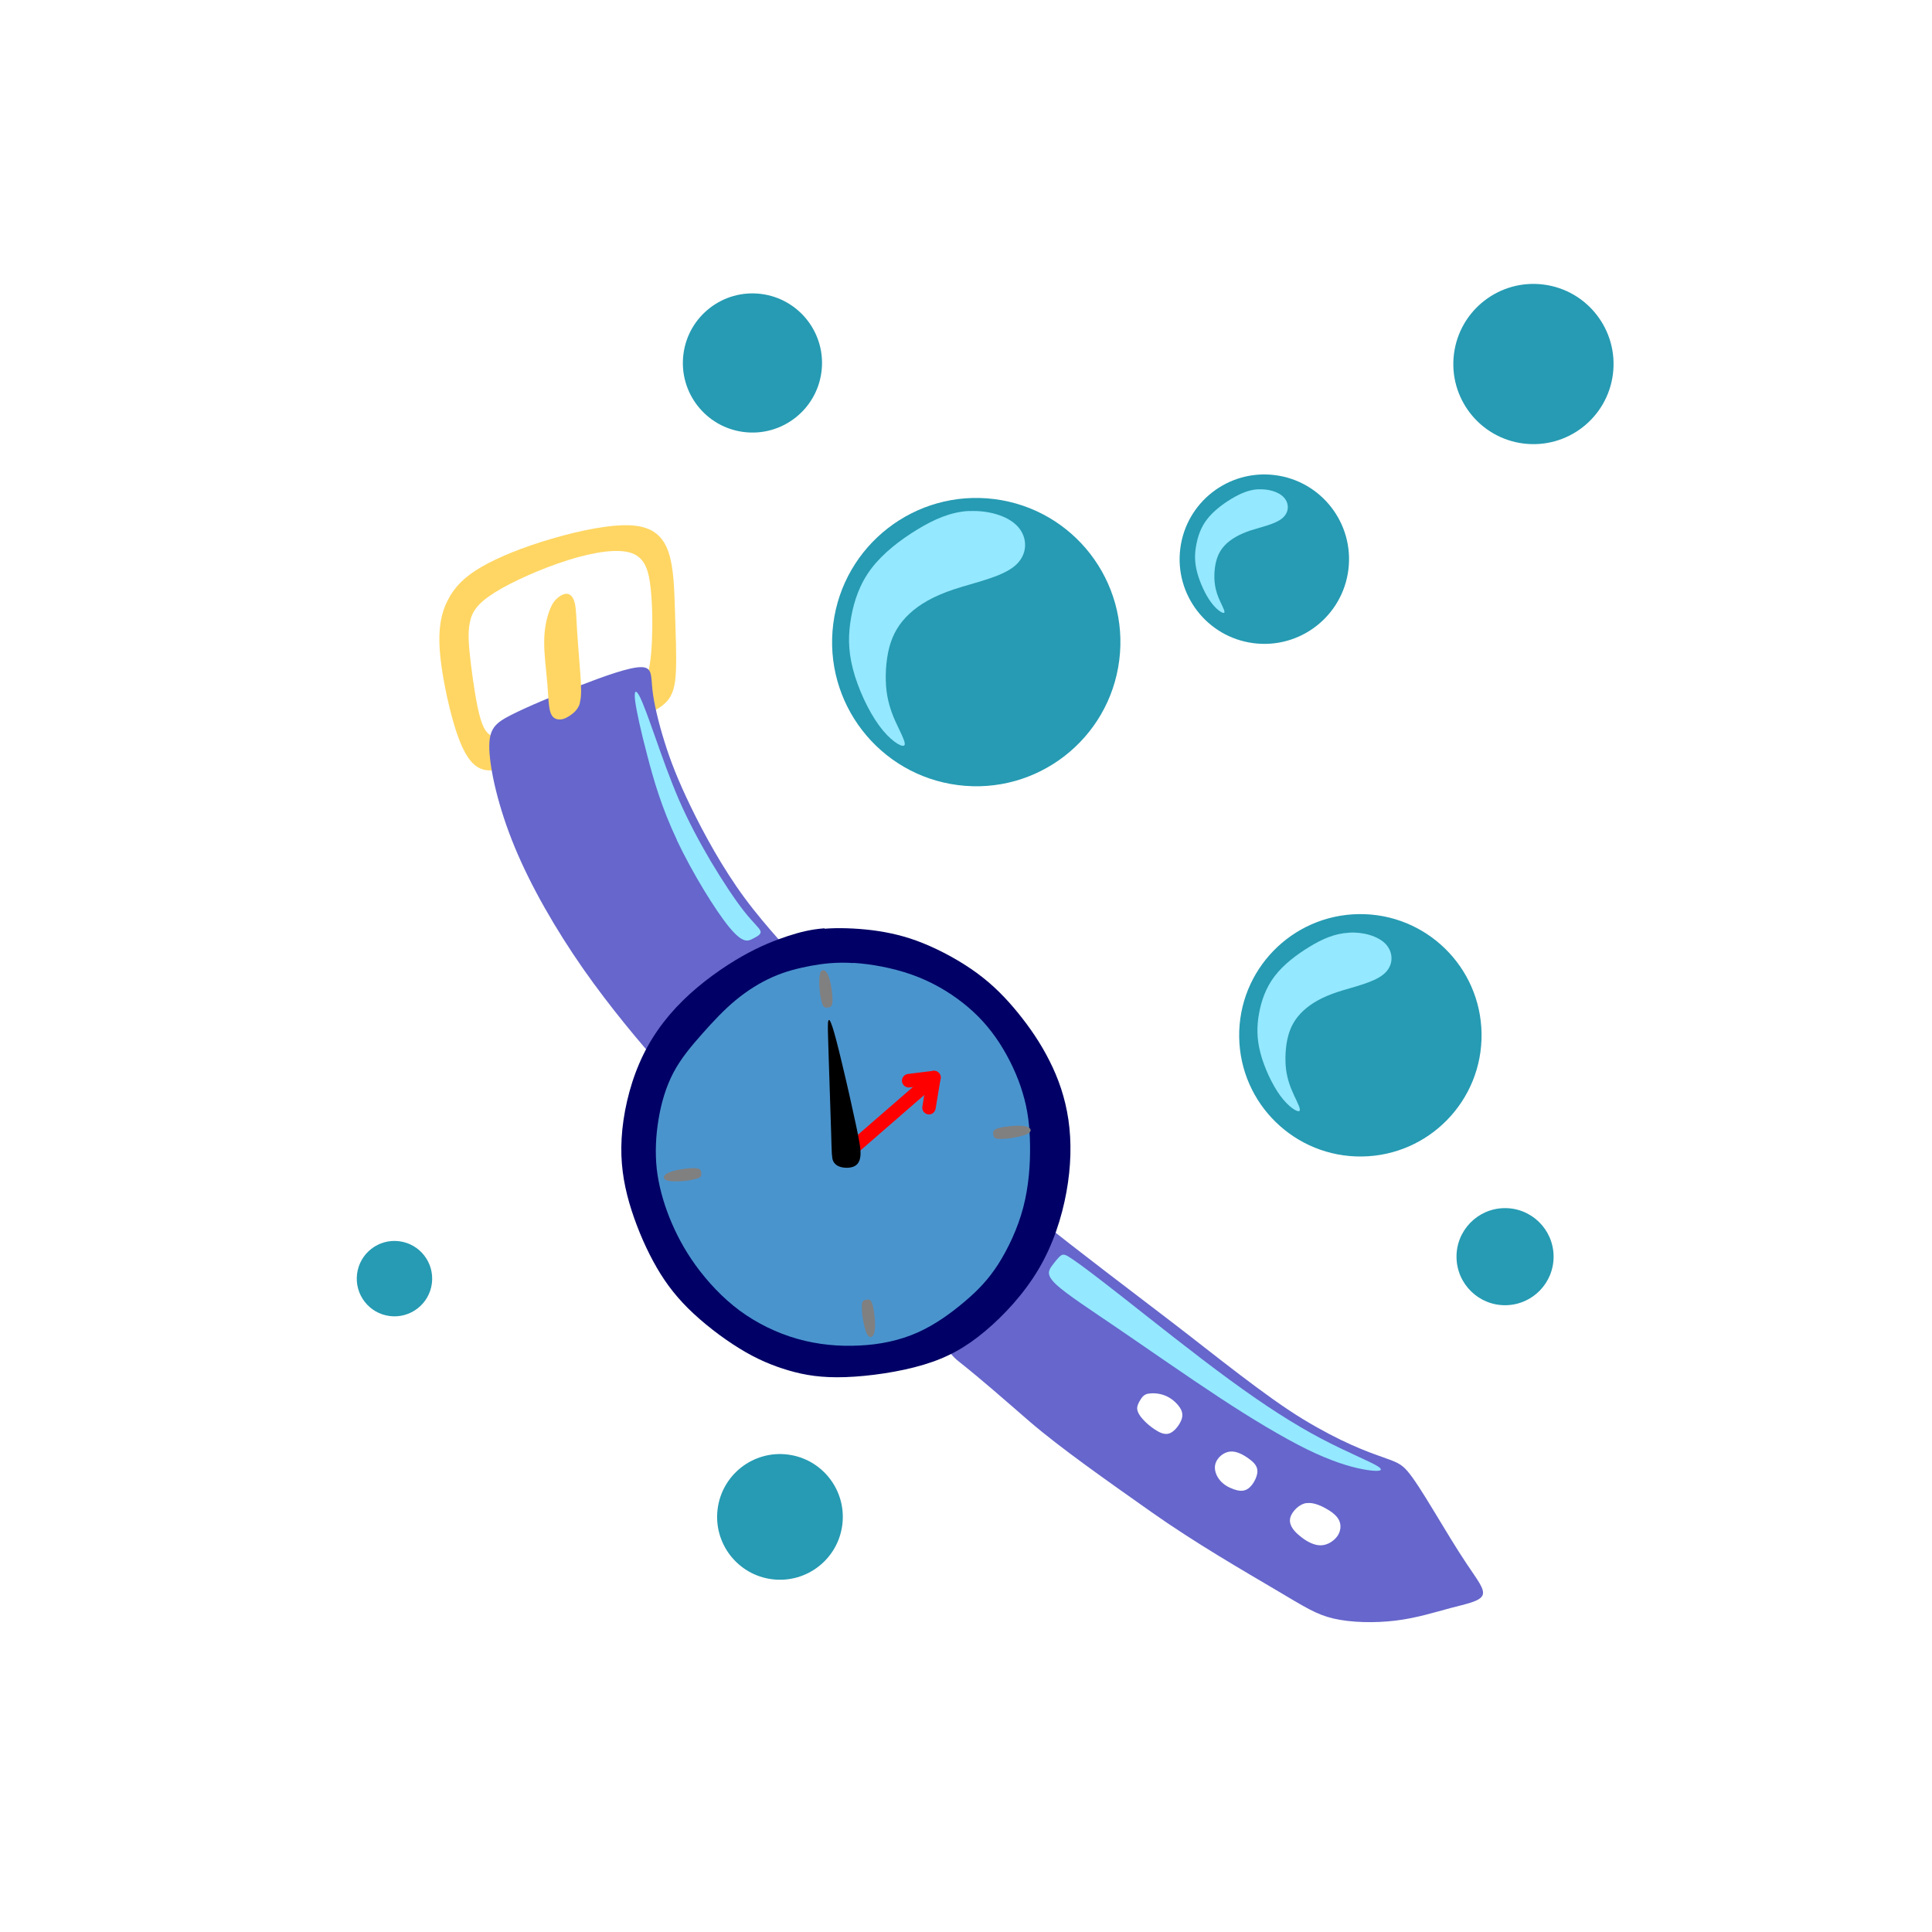 <?xml version="1.0" encoding="UTF-8"?>
<!DOCTYPE svg PUBLIC "-//W3C//DTD SVG 1.1//EN" "http://www.w3.org/Graphics/SVG/1.1/DTD/svg11.dtd">
<!-- Creator: CorelDRAW 2017 -->
<svg xmlns="http://www.w3.org/2000/svg" xml:space="preserve" width="143mm" height="143mm" version="1.1" style="shape-rendering:geometricPrecision; text-rendering:geometricPrecision; image-rendering:optimizeQuality; fill-rule:evenodd; clip-rule:evenodd"
viewBox="0 0 14300 14300"
 xmlns:xlink="http://www.w3.org/1999/xlink">
 <defs>
  <style type="text/css">
   <![CDATA[
    .fil6 {fill:black}
    .fil2 {fill:#000066}
    .fil7 {fill:#269BB3}
    .fil3 {fill:#4A94CE}
    .fil1 {fill:#6666CC}
    .fil5 {fill:gray}
    .fil8 {fill:#94E8FF}
    .fil9 {fill:#94E8FF}
    .fil0 {fill:#FFD663}
    .fil4 {fill:red;fill-rule:nonzero}
   ]]>
  </style>
 </defs>
 <g id="Слой_x0020_1">
  <path class="fil0" d="M4649 5117c47,-11 95,-20 125,-77 31,-57 45,-162 51,-288 6,-126 4,-274 -9,-397 -13,-123 -38,-223 -138,-260 -100,-37 -277,-11 -474,51 -197,62 -414,159 -543,240 -129,81 -169,144 -184,224 -16,80 -7,177 9,310 17,133 41,303 71,402 30,99 65,127 122,137 56,10 134,1 166,15 32,14 20,51 17,82 -3,31 3,54 -31,81 -35,26 -110,55 -173,63 -63,8 -115,-5 -163,-55 -47,-50 -91,-136 -136,-289 -45,-154 -92,-375 -104,-542 -12,-167 11,-279 60,-373 48,-94 121,-171 249,-245 128,-74 310,-147 518,-208 208,-61 442,-110 597,-99 154,11 229,82 269,197 39,115 43,276 48,438 5,162 12,327 7,442 -5,115 -23,180 -73,232 -50,51 -134,89 -203,111 -69,22 -124,30 -160,12 -36,-18 -53,-63 -60,-95 -7,-32 -3,-52 22,-69 25,-16 73,-28 120,-39z"/>
  <path class="fil1" d="M4881 7879c-133,-148 -360,-416 -565,-709 -204,-293 -386,-609 -507,-902 -121,-293 -180,-562 -187,-717 -6,-156 41,-198 161,-259 120,-61 313,-142 502,-215 189,-73 373,-139 459,-139 86,-1 74,64 85,167 11,102 45,243 89,384 44,141 99,284 195,482 96,198 233,451 399,676 166,225 361,421 452,538 91,117 77,156 7,254 -70,99 -197,258 -338,379 -141,121 -296,205 -388,243 -92,37 -122,28 -157,10 -35,-18 -75,-44 -208,-192z"/>
  <path class="fil1" d="M8499 10316c33,-7 87,-4 135,18 48,22 90,64 108,100 17,36 9,68 -10,101 -19,33 -49,67 -81,76 -33,9 -68,-7 -101,-29 -34,-22 -66,-49 -90,-76 -25,-27 -41,-54 -43,-79 -1,-25 13,-48 25,-68 13,-20 25,-37 57,-44zm184 -523c-322,-247 -691,-524 -1003,-775 -110,-18 -209,7 -299,59 -145,84 -270,238 -347,382 -2,4 -5,9 -7,13 -12,23 -22,45 -31,67 -51,121 -64,230 -43,309 2,6 4,12 6,18 26,69 54,145 136,210 171,135 352,295 524,444 226,195 571,437 901,670 330,233 694,442 917,574 223,132 305,186 434,216 129,30 305,34 460,15 155,-19 289,-62 406,-93 117,-31 216,-49 236,-94 20,-45 -39,-115 -115,-230 -77,-114 -171,-272 -250,-402 -79,-130 -143,-232 -191,-288 -49,-56 -82,-67 -192,-106 -110,-39 -296,-106 -576,-275 -280,-169 -667,-485 -966,-714zm421 951c48,-5 98,23 137,51 39,28 67,55 66,98 -2,42 -33,99 -67,124 -34,25 -71,19 -108,6 -37,-13 -75,-33 -103,-67 -28,-34 -46,-82 -32,-125 14,-43 59,-82 107,-87zm565 382c43,-7 92,11 137,35 45,24 87,54 105,91 18,37 13,82 -13,119 -27,37 -75,67 -124,67 -49,0 -100,-28 -140,-59 -40,-30 -69,-62 -80,-92 -12,-30 -7,-60 14,-91 21,-31 58,-64 101,-71z"/>
  <path class="fil2" d="M6104 6874c101,-8 227,-4 351,11 124,16 246,43 379,97 133,54 278,133 398,221 120,88 215,186 302,293 88,108 169,226 234,356 66,130 116,273 140,436 24,163 20,346 -15,537 -35,191 -100,391 -207,571 -107,180 -255,340 -396,458 -141,118 -273,193 -453,247 -179,54 -405,86 -580,92 -175,6 -298,-14 -418,-49 -120,-35 -238,-84 -367,-164 -129,-79 -271,-189 -380,-297 -109,-109 -186,-216 -257,-347 -71,-131 -134,-284 -178,-435 -43,-151 -66,-300 -56,-475 10,-175 54,-377 131,-555 76,-178 186,-331 322,-465 136,-134 300,-249 437,-327 137,-78 248,-120 341,-151 93,-30 169,-49 270,-57z"/>
  <path class="fil3" d="M6318 7127c128,8 287,36 431,87 144,51 271,125 379,210 108,85 195,181 269,295 74,114 136,246 173,372 38,126 52,245 54,385 2,141 -9,303 -50,460 -41,157 -113,307 -186,422 -74,114 -149,192 -247,275 -98,83 -217,171 -350,230 -133,59 -278,89 -429,96 -151,8 -307,-6 -459,-49 -152,-43 -300,-115 -429,-210 -129,-96 -238,-215 -324,-333 -86,-119 -147,-236 -195,-355 -47,-119 -80,-239 -94,-360 -13,-122 -7,-245 13,-366 20,-122 55,-242 111,-348 56,-106 135,-199 214,-288 79,-89 159,-175 246,-247 87,-72 182,-131 275,-172 93,-41 185,-64 279,-82 94,-17 189,-29 317,-21z"/>
  <path class="fil4" d="M6300 8574c-21,18 -52,16 -70,-5 -18,-21 -16,-52 5,-70l646 -561c21,-18 52,-16 70,5 10,12 14,27 11,41l-37 223c-5,27 -30,46 -57,41 -27,-5 -46,-30 -41,-57l14 -86 -541 470z"/>
  <path class="fil4" d="M6907 7926c27,-3 52,16 56,44 3,27 -16,52 -44,56l-187 23c-27,3 -52,-16 -56,-44 -3,-27 16,-52 44,-56l187 -23z"/>
  <path class="fil5" d="M6415 9619c12,-1 24,-1 33,13 10,15 17,44 22,83 5,38 9,85 6,118 -2,33 -11,52 -22,60 -12,8 -26,3 -39,-23 -13,-27 -23,-76 -29,-113 -6,-37 -7,-63 -7,-83 0,-20 1,-34 7,-42 6,-8 18,-11 29,-13z"/>
  <path class="fil5" d="M6129 7457c12,-1 23,-4 29,-21 6,-17 5,-47 1,-85 -4,-38 -12,-85 -23,-116 -10,-31 -23,-48 -36,-53 -13,-5 -26,3 -32,32 -6,29 -5,79 -1,117 3,38 9,63 14,82 5,19 9,32 17,39 8,7 20,7 31,5z"/>
  <path class="fil6" d="M6160 7596c16,48 41,142 74,282 34,140 76,327 102,450 26,122 36,181 33,223 -3,42 -19,69 -47,82 -28,13 -69,13 -98,5 -30,-8 -48,-24 -58,-46 -9,-22 -10,-50 -14,-202 -5,-152 -14,-428 -19,-584 -5,-157 -6,-194 -5,-218 0,-24 2,-33 6,-37 4,-4 10,-2 26,46z"/>
  <path class="fil5" d="M7351 8394c-1,-12 -1,-24 13,-33 15,-10 44,-17 83,-22 38,-5 85,-9 118,-6 33,2 52,11 60,22 8,12 3,26 -23,39 -27,13 -76,23 -113,29 -37,6 -63,7 -83,7 -20,0 -34,-1 -42,-7 -8,-6 -11,-18 -13,-29z"/>
  <path class="fil5" d="M5190 8679c-1,-12 -4,-23 -21,-29 -17,-6 -47,-5 -85,-1 -38,4 -85,12 -116,23 -31,10 -48,23 -53,36 -5,13 3,26 32,32 29,6 79,5 117,1 38,-3 63,-9 82,-14 19,-5 32,-9 39,-17 7,-8 7,-20 5,-31z"/>
  <path class="fil0" d="M4291 5203c15,-50 11,-124 4,-220 -7,-95 -17,-212 -23,-305 -6,-93 -7,-161 -16,-207 -10,-46 -29,-69 -52,-75 -23,-5 -51,8 -74,27 -23,19 -43,43 -62,94 -19,50 -39,127 -40,225 -2,98 15,219 23,318 8,99 9,176 25,218 16,42 46,48 71,47 25,-1 44,-11 71,-28 26,-18 60,-44 75,-94z"/>
  <circle class="fil7" transform="matrix(-0.011 -0.758 0.758 -0.011 11139.9 9301.47)" r="474"/>
  <circle class="fil7" transform="matrix(0.126 -0.992 0.992 0.126 9358.12 4138.71)" r="627"/>
  <circle class="fil7" transform="matrix(0.126 -0.992 0.992 0.126 5569.35 2686.62)" r="515"/>
  <circle class="fil7" transform="matrix(0.126 -0.992 0.992 0.126 7225.87 4752.65)" r="1067"/>
  <circle class="fil7" transform="matrix(0.142 -1.12 1.12 0.142 5773.05 11227.6)" r="412"/>
  <circle class="fil7" transform="matrix(0.106 -0.839 0.839 0.106 2919.73 9464.03)" r="330"/>
  <circle class="fil7" transform="matrix(0.126 -0.992 0.992 0.126 11350 2694.37)" r="593"/>
  <circle class="fil7" transform="matrix(-0.014 -1 1 -0.014 10069 7662.96)" r="897"/>
  <path class="fil8" d="M9984 6903c103,-6 216,24 274,86 57,63 59,159 -17,222 -75,63 -227,94 -343,132 -115,38 -194,85 -251,138 -57,53 -93,113 -113,189 -20,76 -24,170 -15,246 10,76 33,135 59,191 26,56 55,109 38,117 -17,7 -79,-31 -140,-114 -60,-82 -119,-209 -147,-317 -28,-108 -27,-199 -10,-292 17,-93 50,-190 115,-275 65,-86 163,-160 258,-218 95,-58 188,-99 291,-104z"/>
  <path class="fil8" d="M7173 3783c135,-7 284,31 360,114 75,82 77,209 -22,292 -99,83 -299,123 -450,173 -151,50 -255,111 -330,181 -75,70 -122,148 -149,249 -26,101 -32,223 -20,323 13,100 43,178 78,251 34,74 73,144 50,153 -22,10 -105,-41 -184,-150 -79,-108 -156,-274 -193,-417 -37,-142 -35,-261 -13,-384 22,-123 65,-250 151,-362 86,-113 214,-211 339,-287 125,-76 247,-130 382,-137z"/>
  <path class="fil8" d="M9313 3622c71,-4 150,16 190,60 40,43 41,110 -12,154 -52,44 -158,65 -237,91 -80,27 -134,59 -174,95 -40,37 -64,78 -78,131 -14,53 -17,118 -10,170 7,53 23,94 41,132 18,39 38,76 27,81 -12,5 -55,-22 -97,-79 -42,-57 -82,-145 -102,-220 -20,-75 -19,-138 -7,-202 12,-65 34,-132 80,-191 45,-59 113,-111 179,-151 66,-40 130,-68 202,-72z"/>
  <path class="fil9" d="M5011 6219c-114,-241 -174,-449 -220,-627 -47,-178 -80,-327 -90,-405 -9,-78 5,-86 33,-33 27,52 67,164 116,303 49,139 107,304 175,462 69,158 149,308 235,454 87,146 180,287 249,374 69,87 113,121 120,145 7,24 -23,38 -57,56 -34,18 -73,39 -176,-87 -103,-126 -271,-400 -385,-640z"/>
  <path class="fil9" d="M10201 10855c-55,-36 -231,-106 -426,-209 -195,-103 -408,-239 -672,-432 -264,-193 -578,-444 -787,-608 -209,-164 -313,-242 -372,-282 -59,-41 -73,-44 -93,-30 -19,14 -44,47 -67,78 -22,32 -43,64 34,136 77,72 250,184 470,334 220,150 487,337 733,499 246,162 472,297 652,386 180,88 314,129 415,148 101,19 168,17 113,-20z"/>
 </g>
</svg>
